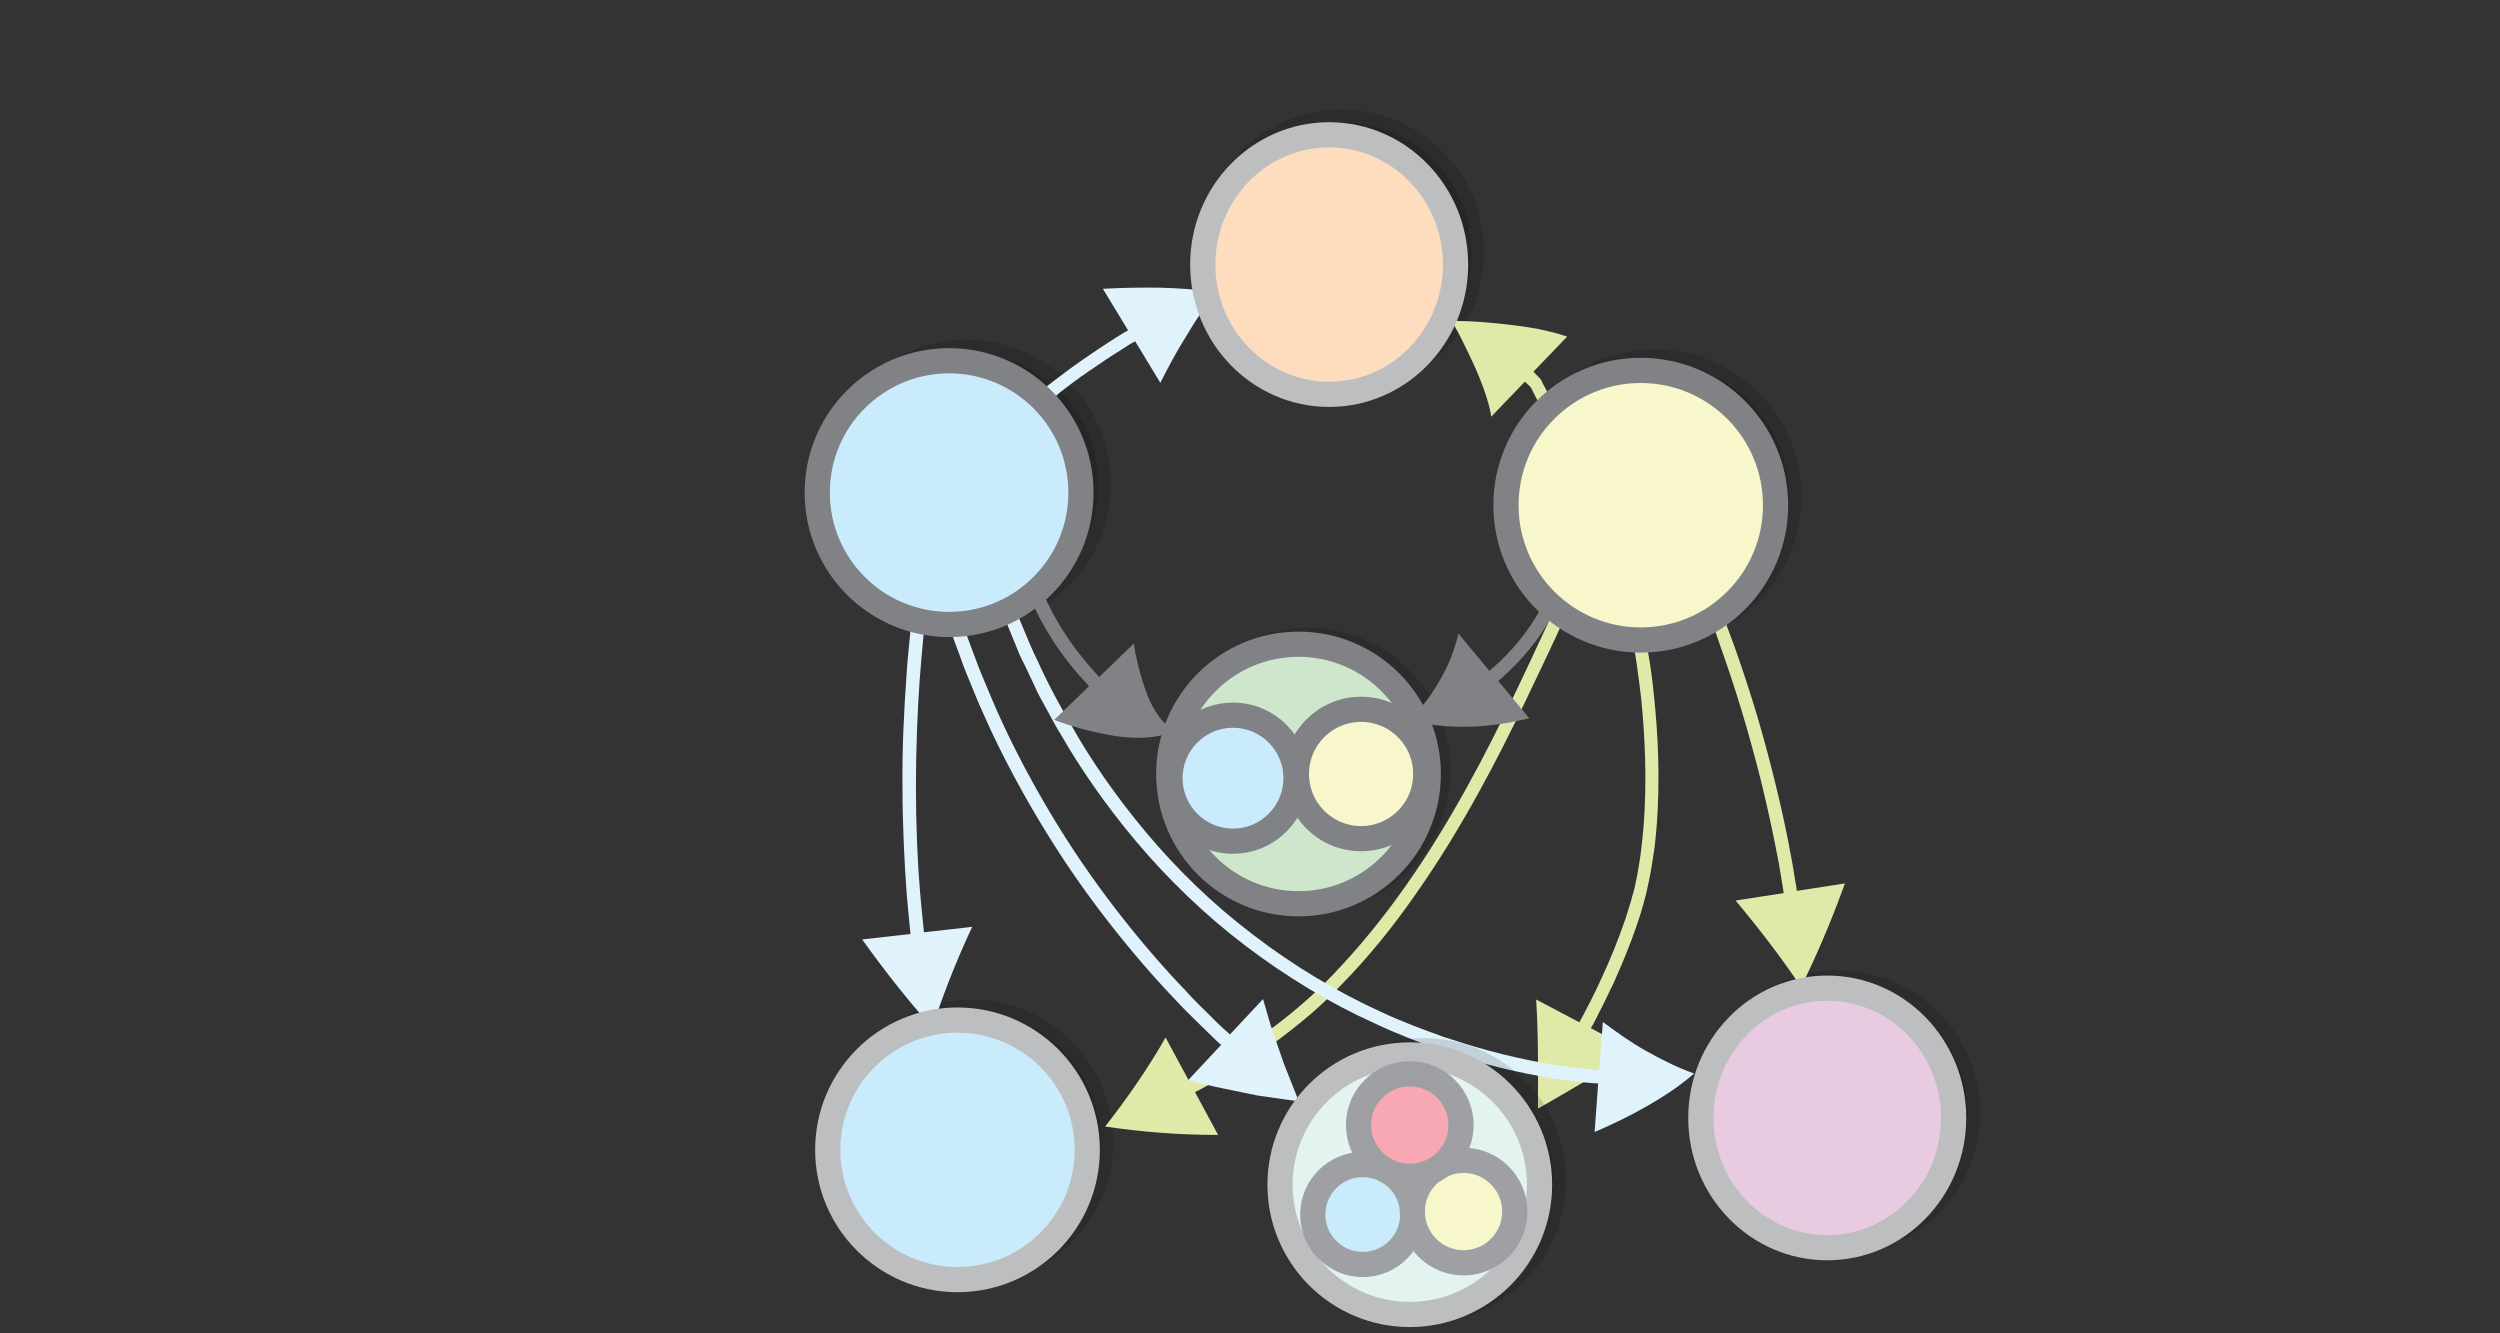 <?xml version="1.0" encoding="UTF-8" standalone="no"?>
<svg
   xmlns:ns1="&amp;#38;ns_ai;"
   xmlns:dc="http://purl.org/dc/elements/1.1/"
   xmlns:cc="http://creativecommons.org/ns#"
   xmlns:rdf="http://www.w3.org/1999/02/22-rdf-syntax-ns#"
   xmlns:svg="http://www.w3.org/2000/svg"
   xmlns="http://www.w3.org/2000/svg"
   xmlns:sodipodi="http://sodipodi.sourceforge.net/DTD/sodipodi-0.dtd"
   xmlns:inkscape="http://www.inkscape.org/namespaces/inkscape"
   viewBox="0 0 595.3 317.5"
   version="1.1"
   id="svg8536"
   sodipodi:docname="coproduct_candidates.svg"
   inkscape:version="0.92.5 (2060ec1f9f, 2020-04-08)">
  <rect x="0" y="0" width="595.3" height="317.5" fill="#333333" stroke="none"/>
  <defs
     id="defs8540" />
  <sodipodi:namedview
     pagecolor="#ffffff"
     bordercolor="#666666"
     borderopacity="1"
     objecttolerance="10"
     gridtolerance="10"
     guidetolerance="10"
     inkscape:pageopacity="0"
     inkscape:pageshadow="2"
     inkscape:window-width="1936"
     inkscape:window-height="1104"
     id="namedview8538"
     showgrid="false"
     inkscape:zoom="2.6625492"
     inkscape:cx="297.64999"
     inkscape:cy="158.75"
     inkscape:window-x="0"
     inkscape:window-y="27"
     inkscape:window-maximized="0"
     inkscape:current-layer="svg8536" />
  <switch
     id="switch8534"
     transform="matrix(1,0,0,-1,0,342.1)">
    <g
       ns1:extraneous="self"
       id="g8532">
      <circle
         stroke-miterlimit="10"
         cx="319.5"
         cy="282.1"
         r="30.9"
         id="circle8476"
         style="opacity:0.14;stroke:#000000;stroke-width:6;stroke-miterlimit:10" />
      <circle
         stroke-miterlimit="10"
         cx="437.6"
         cy="77.1"
         r="30.9"
         id="circle8478"
         style="opacity:0.14;stroke:#000000;stroke-width:6;stroke-miterlimit:10" />
      <circle
         stroke-miterlimit="10"
         cx="311.5"
         cy="158.7"
         r="30.9"
         id="circle8480"
         style="opacity:0.14;stroke:#000000;stroke-width:6;stroke-miterlimit:10" />
      <circle
         stroke-miterlimit="10"
         cx="309.2"
         cy="157.8"
         r="30.9"
         id="circle8482"
         style="fill:#cee7cc;stroke:#808285;stroke-width:6;stroke-miterlimit:10" />
      <circle
         stroke-miterlimit="10"
         cx="230.1"
         cy="226.8"
         r="31.4"
         id="circle8484"
         style="opacity:0.14;stroke:#000000;stroke-width:6;stroke-miterlimit:10" />
      <circle
         stroke-miterlimit="10"
         cx="393.9"
         cy="223.8"
         r="32.1"
         id="circle8486"
         style="opacity:0.14;stroke:#000000;stroke-width:6;stroke-miterlimit:10" />
      <circle
         stroke-miterlimit="10"
         cx="293.6"
         cy="156.8"
         r="15"
         id="circle8488"
         style="fill:#caebfc;stroke:#808285;stroke-width:6;stroke-miterlimit:10" />
      <circle
         stroke-miterlimit="10"
         cx="324.1"
         cy="157.8"
         r="15.4"
         id="circle8490"
         style="fill:#f8f7cb;stroke:#808285;stroke-width:6;stroke-miterlimit:10" />
      <path
         d="m 389.193,187.495 c 0,0 0.21,-1.427 0.625,-4.057 0.325,-2.587 0.898,-6.288 1.261,-10.663 0.776,-8.885 1.215,-20.82 -0.23,-32.526 -0.146,-1.479 -0.383,-2.916 -0.62,-4.352 -0.237,-1.437 -0.474,-2.873 -0.802,-4.267 -0.237,-1.437 -0.745,-2.745 -1.072,-4.139 l -1.254,-4.053 c -1.81,-5.229 -3.761,-10.057 -5.643,-14.035 -1.834,-4.11 -3.597,-7.37 -4.799,-9.677 -0.342,-0.723 -0.603,-1.042 -0.603,-1.042 l -10.273,5.412 c 0.543,-8.443 0.466,-17.257 0.433,-25.98 7.599,4.37 15.197,8.741 22.872,13.74 l -10.273,5.412 c 0,0 0.171,0.361 0.604,1.042 1.202,2.307 2.917,5.7 4.841,9.767 1.834,4.111 3.92,8.988 5.724,14.44 0.508,1.308 0.836,2.702 1.296,4.143 0.37,1.484 0.789,2.836 1.068,4.363 0.37,1.484 0.608,2.92 0.887,4.447 0.28,1.527 0.427,3.007 0.707,4.534 1.482,12.02 1.038,24.178 0.215,33.196 -0.412,4.509 -0.851,8.256 -1.267,10.887 -0.415,2.63 -0.715,4.1 -0.715,4.1 z"
         id="path8492"
         inkscape:connector-curvature="0"
         style="fill:#dfeaa8" />
      <circle
         stroke-miterlimit="10"
         cx="231.2"
         cy="70.2"
         r="30.9"
         id="circle8494"
         style="opacity:0.14;stroke:#000000;stroke-width:6;stroke-miterlimit:10" />
      <path
         d="m 216.8,192 c 0,0 -0.1,-1.2 -0.3,-3.2 -0.2,-2 -0.5,-4.9 -0.7,-8.4 -0.5,-7 -1,-16.3 -0.9,-25.6 0,-9.3 0.5,-18.7 1,-25.6 0.3,-3.5 0.6,-6.4 0.8,-8.4 0.1,-0.7 0.1,-1.1 0.1,-1.1 l -11.5,-1.3 c 5.3,-7.4 10.8,-14.4 16.7,-21 2.7,8.3 5.9,16.3 9.5,24 L 220,120.1 c 0,0 0,0.4 -0.1,1.1 -0.2,2 -0.5,4.9 -0.8,8.3 -0.6,6.9 -1,16.1 -1,25.4 0,9.2 0.4,18.5 0.9,25.4 0.3,3.5 0.5,6.3 0.7,8.3 0.2,2 0.3,3.2 0.3,3.2 z"
         id="path8496"
         inkscape:connector-curvature="0"
         style="fill:#e0f3fd;stroke-width:0.1" />
      <path
         d="m 370.35,197.55 c 0,0 -1,-2.2 -2.7,-5.9 -1.8,-3.8 -4.2,-9.1 -7.3,-15.5 -6.2,-12.8 -14.8,-29.7 -25.7,-45.1 -5.4,-7.7 -11.4,-15 -17.5,-21.3 -3,-3.2 -6.2,-6 -9.3,-8.6 -3.1,-2.6 -6.2,-4.8 -9.1,-6.8 -5.8,-4 -10.9,-6.9 -14.5,-8.9 l -1.2,-0.6 -5.5,10.2 c -4.1,-7.2 -9,-14.3 -14.4,-21.2 8.7,-1.3 17.6,-2 26.9,-2 l -5.5,10.2 1.2,0.6 c 3.7,2 8.9,5 14.8,9.1 3,2 6.1,4.4 9.3,7 3.2,2.6 6.5,5.6 9.5,8.8 6.3,6.4 12.4,13.9 17.8,21.7 11,15.6 19.7,32.6 25.9,45.5 3.1,6.4 5.6,11.8 7.4,15.6 1.7,3.8 2.7,5.9 2.7,5.9 z"
         id="path8498"
         inkscape:connector-curvature="0"
         style="fill:#dfeaa8" />
      <path
         d="m 226.832,190.597 c 0,0 0.663,-1.803 1.83,-4.935 a 90.235,90.235 0 0 1 2.145,-5.567 c 0.884,-2.088 1.83,-4.619 2.998,-7.118 4.513,-10.471 11.71,-23.949 20.142,-36.574 8.432,-12.625 18.225,-24.335 26.123,-32.564 1.927,-2.12 3.855,-3.924 5.434,-5.507 1.675,-1.614 3.097,-3.038 4.297,-4.178 0.569,-0.506 0.98,-0.855 0.98,-0.855 l -7.882,-8.436 c 2.245,-0.54 4.395,-1.047 6.64,-1.587 l 6.607,-1.366 3.257,-0.667 3.32,-0.477 6.545,-0.923 -2.398,6.074 -1.199,3.037 -1.072,3.1 -2.082,6.073 c -0.599,1.993 -1.166,4.08 -1.765,6.073 l -7.882,-8.436 c 0,0 -0.316,0.317 -0.885,0.823 -1.232,1.045 -2.654,2.469 -4.233,4.052 -1.58,1.582 -3.507,3.386 -5.34,5.475 -7.835,8.103 -17.47,19.654 -25.838,32.152 -8.369,12.499 -15.409,25.818 -19.858,36.163 -1.136,2.594 -2.114,5.03 -2.998,7.118 -0.884,2.088 -1.514,3.986 -2.145,5.567 -1.168,3.132 -1.767,4.809 -1.767,4.809 z"
         id="path8500"
         inkscape:connector-curvature="0"
         style="fill:#e0f3fd" />
      <path
         d="m 405.784,198.707 c 0,0 0.363,-1.081 1.143,-2.966 0.78,-1.884 1.756,-4.6 2.844,-7.843 2.315,-6.514 5.188,-15.3 7.59,-24.282 2.486,-8.926 4.445,-17.963 5.762,-24.784 0.7,-3.382 1.065,-6.266 1.458,-8.29 l 0.14,-1.109 -11.45,-1.77 c 5.42,-6.479 10.703,-13.291 15.598,-20.604 a 239.3,239.3 0 0 1 10.437,24.676 l -11.452,-1.769 -0.14,1.11 c -0.392,2.023 -0.759,4.907 -1.458,8.29 -1.234,6.875 -3.331,15.94 -5.79,25.005 -2.402,8.982 -5.331,17.851 -7.701,24.448 -1.227,3.27 -2.203,5.986 -2.9,7.926 -0.697,1.94 -1.143,2.966 -1.143,2.966 z"
         id="path8502"
         inkscape:connector-curvature="0"
         style="fill:#dfeaa8" />
      <path
         d="m 239.142,195.043 c 0,0 1.236,-2.85 3.216,-7.77 0.439,-1.224 1.134,-2.568 1.863,-4.006 0.73,-1.438 1.432,-3.099 2.228,-4.725 0.736,-1.755 1.755,-3.408 2.747,-5.283 0.526,-0.873 0.992,-1.875 1.552,-2.842 0.56,-0.968 1.026,-1.97 1.68,-2.903 4.581,-8.024 10.637,-16.9 18.052,-25.712 7.415,-8.813 16.248,-17.435 26.035,-24.865 9.787,-7.43 20.372,-13.828 30.888,-18.552 5.244,-2.473 10.414,-4.442 15.421,-6.257 5.069,-1.686 9.847,-3.158 14.268,-4.226 8.97,-2.198 16.587,-3.288 21.943,-3.702 0.982,-0.073 1.52,-0.092 1.52,-0.092 l -0.841,-11.565 c 4.416,1.905 8.577,3.93 12.541,6.204 3.965,2.274 7.829,4.83 11.147,7.721 -4.147,1.486 -7.924,3.424 -11.512,5.43 -3.59,2.004 -7.03,4.487 -10.217,6.85 l -0.875,-11.471 c 0,0 -0.538,0.02 -1.426,0.125 -5.26,0.448 -12.75,1.478 -21.498,3.65 -4.421,1.068 -9.072,2.48 -14.012,4.105 -4.88,1.754 -10.016,3.629 -15.132,6.042 -10.294,4.697 -20.717,10.942 -30.248,18.25 -9.625,7.276 -18.297,15.743 -25.55,24.402 -7.253,8.658 -13.275,17.44 -17.695,25.309 l -1.68,2.903 c -0.56,0.968 -0.992,1.875 -1.518,2.748 -0.959,1.781 -1.917,3.562 -2.713,5.189 -0.797,1.626 -1.56,3.159 -2.195,4.63 -0.729,1.439 -1.296,2.723 -1.863,4.007 -2.074,4.886 -3.182,7.676 -3.182,7.676 z m 10.16,51.053 0.864,0.71 c 0.517,0.427 1.34,1.046 2.244,1.848 1.858,1.472 4.498,3.472 7.149,5.248 2.69,1.868 5.34,3.644 7.433,4.903 1.045,0.63 1.868,1.249 2.437,1.543 0.568,0.294 0.873,0.487 0.873,0.487 l 6,-9.89 c 1.888,3.757 3.869,7.472 6.083,10.975 2.163,3.635 4.377,7.137 7.362,10.406 -4.294,0.925 -8.914,1.118 -13.443,1.271 -4.569,0.062 -9.087,-0.008 -13.686,-0.262 l 5.999,-9.89 c 0,0 -0.305,-0.193 -0.873,-0.487 -0.61,-0.386 -1.524,-0.965 -2.57,-1.594 -2.132,-1.35 -4.782,-3.127 -7.473,-4.994 -2.691,-1.868 -5.331,-3.868 -7.322,-5.39 -0.995,-0.762 -1.817,-1.381 -2.376,-1.9 -0.558,-0.517 -0.863,-0.71 -0.863,-0.71 z"
         id="path8504"
         inkscape:connector-curvature="0"
         style="fill:#e0f3fd" />
      <path
         d="m 368.851,248.004 -1.312,2.458 c -0.26,0.471 -0.409,0.856 -0.669,1.327 l -1.04,1.08 -0.694,0.72 8.033,8.352 c 0,0 -0.533,0.237 -1.364,0.436 -0.843,0.298 -1.984,0.56 -3.335,0.896 -2.704,0.673 -6.09,1.16 -9.463,1.548 -3.373,0.388 -6.734,0.677 -9.165,0.778 -2.53,0.09 -4.143,0.092 -4.143,0.092 0,0 0.78,-1.415 1.956,-3.587 1.077,-2.184 2.55,-5.125 3.813,-7.992 1.262,-2.866 2.338,-5.857 2.894,-7.904 0.334,-1.067 0.432,-1.86 0.605,-2.444 l 0.11,-0.893 8.034,8.352 0.57,-0.534 0.806,-0.807 c 0.248,-0.373 0.384,-0.658 0.532,-1.043 l 1.189,-2.27 z"
         id="path8506"
         inkscape:connector-curvature="0"
         style="fill:#dfeaa8" />
      <path
         d="m 246.018,198.082 c 3.2,-6.9 7.5,-13.2 12.7,-18.7 l 0.6,-0.7 -8.3,-8 c 0,0 1.8,-0.7 4.4,-1.5 2.6,-0.8 6.2,-1.7 9.9,-2.3 3.7,-0.6 7.4,-0.6 10.1,-0.1 1.3,0.2 2.3,0.5 3,0.8 0.7,0.3 1.1,0.4 1.1,0.4 0,0 -0.3,0.3 -0.9,0.7 -0.5,0.5 -1.2,1.1 -2,2 -1.5,1.8 -2.9,4.3 -3.8,7 -1,2.7 -1.7,5.5 -2.2,7.7 -0.5,2.1 -0.6,3.5 -0.6,3.5 l -8.3,-8 -0.6,0.7 c -4.9,5.3 -9.1,11.3 -12.1,17.9 z"
         id="path8508"
         inkscape:connector-curvature="0"
         style="fill:#808285" />
      <ellipse
         stroke-miterlimit="10"
         cx="435.1"
         cy="75.9"
         rx="30.1"
         ry="30.9"
         id="ellipse8510"
         style="fill:#e8cae1;stroke:#bcbec0;stroke-width:6;stroke-miterlimit:10" />
      <ellipse
         stroke-miterlimit="10"
         cx="316.5"
         cy="279.1"
         rx="30.1"
         ry="30.9"
         id="ellipse8512"
         style="fill:#feddbf;stroke:#bcbec0;stroke-width:6;stroke-miterlimit:10" />
      <path
         d="m 366.66,196.76 c -2.9,-5.2 -6.8,-9.9 -11.3,-13.8 l -0.7,-0.6 -7.4,8.9 c 0,0 -0.1,-0.3 -0.2,-0.9 -0.1,-0.6 -0.4,-1.4 -0.7,-2.4 -0.6,-2 -1.7,-4.7 -3.2,-7.3 -1.4,-2.6 -3.2,-5.2 -4.8,-7 -0.8,-1 -1.4,-1.7 -1.9,-2.2 l -0.8,-0.8 c 0,0 0.4,-0.1 1.1,-0.3 0.7,-0.2 1.7,-0.4 3,-0.6 2.5,-0.5 6,-0.8 9.6,-0.7 3.6,0 7.3,0.5 10.1,1 1.4,0.3 2.6,0.5 3.4,0.7 0.8,0.2 1.3,0.3 1.3,0.3 l -7.4,8.9 0.7,0.6 c 4.8,4.2 8.9,9.1 12,14.7 z"
         id="path8514"
         inkscape:connector-curvature="0"
         style="fill:#808285" />
      <circle
         stroke-miterlimit="10"
         cx="339"
         cy="61"
         r="30.9"
         id="circle8516"
         style="opacity:0.14;stroke:#000000;stroke-width:6;stroke-miterlimit:10" />
      <circle
         stroke-miterlimit="10"
         cx="226"
         cy="224.8"
         r="31.4"
         id="circle8518"
         style="fill:#caebfc;stroke:#808285;stroke-width:6;stroke-miterlimit:10" />
      <circle
         stroke-miterlimit="10"
         cx="335.7"
         cy="60"
         r="30.9"
         id="circle8520"
         style="fill:#e2f3f0;stroke:#bcbec0;stroke-width:6;stroke-miterlimit:10" />
      <circle
         stroke-miterlimit="10"
         cx="390.7"
         cy="221.8"
         r="32.1"
         id="circle8522"
         style="fill:#f8f7cb;stroke:#808285;stroke-width:6;stroke-miterlimit:10" />
      <circle
         stroke-miterlimit="10"
         cx="324.5"
         cy="52.9"
         r="11.9"
         id="circle8524"
         style="opacity:0.99;fill:#caebfc;stroke:#9d9fa2;stroke-width:6;stroke-miterlimit:10" />
      <circle
         stroke-miterlimit="10"
         cx="348.5"
         cy="53.6"
         r="12.2"
         id="circle8526"
         style="opacity:0.99;fill:#f8f7cb;stroke:#9d9fa2;stroke-width:6;stroke-miterlimit:10" />
      <circle
         stroke-miterlimit="10"
         cx="335.7"
         cy="74.2"
         r="12.2"
         id="circle8528"
         style="opacity:0.99;fill:#f7a8b3;stroke:#9d9fa2;stroke-width:6;stroke-miterlimit:10" />
      <circle
         stroke-miterlimit="10"
         cx="228"
         cy="68.3"
         r="30.9"
         id="circle8530"
         style="fill:#caebfc;stroke:#bcbec0;stroke-width:6;stroke-miterlimit:10" />
    </g>
  </switch>
</svg>
